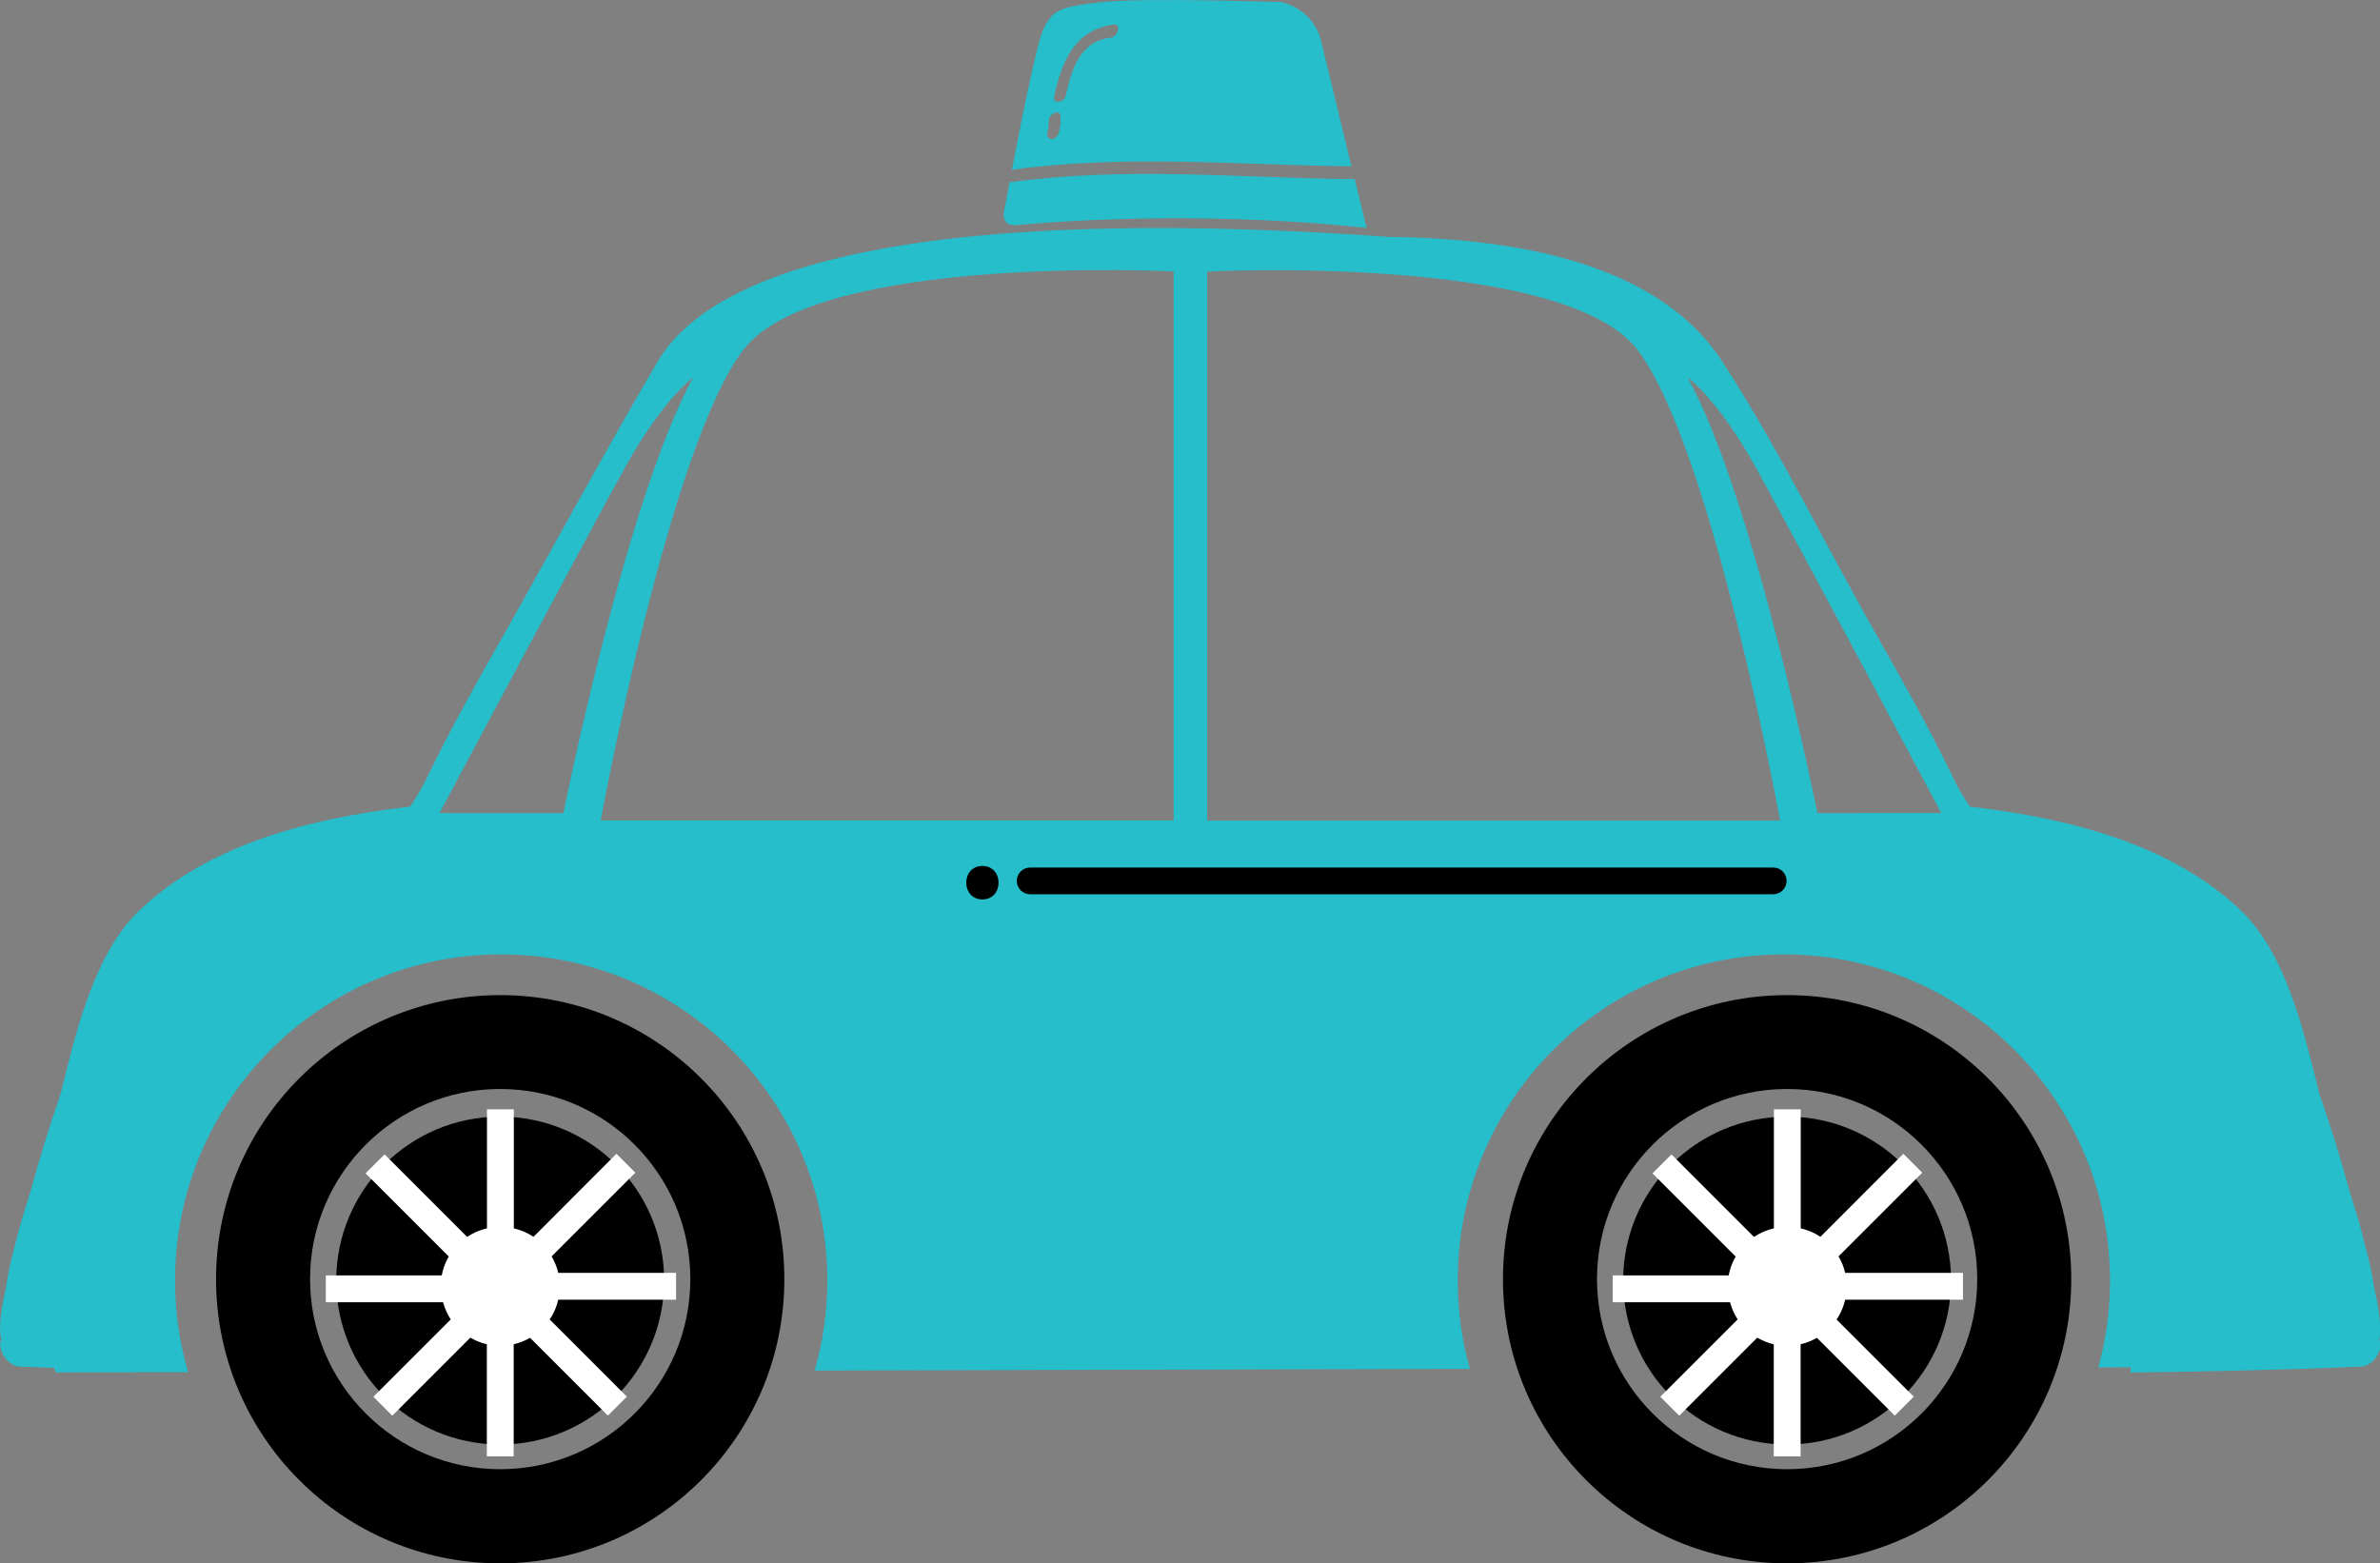 <?xml version="1.0" encoding="utf-8"?>
<!-- Generator: Adobe Illustrator 23.0.1, SVG Export Plug-In . SVG Version: 6.00 Build 0)  -->
<svg version="1.1" id="Layer_1" xmlns="http://www.w3.org/2000/svg" xmlns:xlink="http://www.w3.org/1999/xlink" x="0px" y="0px"
	 viewBox="0 0 180 118.25" style="enable-background:new 0 0 180 118.25;" xml:space="preserve">
<rect x="0" y="0" width="180" height="118.25" fill="#808080" stroke="none"/>
<style type="text/css">
	.st0{fill:#FFFFFF;}
	.st1{fill:#FBDE01;}
	.st2{fill:#EC3A24;}
	.st3{fill:#25BECA;}
</style>
<g>
	<g>
		<path class="st3" d="M179.56,97.41c-0.09-0.61-0.21-1.23-0.35-1.86v-0.01l-0.03-0.14c-0.05-0.19-0.09-0.4-0.13-0.6
			c-0.01,0-0.02,0-0.02,0l-0.63-2.42c-0.2-0.68-0.42-1.36-0.63-2.03c-0.69-2.52-1.46-5.07-2.34-7.56
			c-1.16-4.65-2.5-10.66-6.01-13.98c-5.13-4.86-12.67-6.9-20.44-7.8c-0.52-0.78-0.92-1.48-1.17-2c-1.81-3.77-3.87-7.43-5.94-11.07
			c-3.87-6.83-7.32-13.97-11.59-20.56c-4.91-7.59-15.79-9.36-25.43-9.47c0-0.01,0-0.01,0-0.01c-10.67-0.7-47.74-3.12-55.13,9.48
			C45.74,34.15,42,41.11,38.14,47.94c-2.07,3.64-4.13,7.3-5.94,11.07c-0.25,0.52-0.66,1.22-1.17,2c-7.78,0.89-15.32,2.94-20.43,7.8
			c-3.52,3.33-4.87,9.33-6.03,13.98c-0.87,2.49-1.64,5.04-2.33,7.56c-0.29,0.91-0.58,1.84-0.84,2.77l-0.61,2.42
			c-0.14,0.63-0.26,1.26-0.34,1.87c-0.32,1.42-0.58,2.88-0.36,3.93c-0.3,0.72,0.44,1.99,1.41,2.03c0.86,0.04,1.72,0.06,2.59,0.09
			l0.15,0.35l9.99-0.02c-0.65-2.2-0.99-4.52-0.99-6.93c0-13.62,11.04-24.67,24.66-24.67c13.63,0,24.67,11.05,24.67,24.67
			c0,2.36-0.33,4.65-0.96,6.81l49.56-0.13c-0.61-2.12-0.92-4.37-0.92-6.68c0-13.62,11.04-24.67,24.66-24.67
			c13.63,0,24.67,11.05,24.67,24.67c0,2.27-0.3,4.48-0.89,6.57l2.48-0.01c-0.02,0.13-0.03,0.26-0.05,0.4
			c5.81-0.08,11.63-0.2,17.44-0.45c0.97-0.04,1.71-1.31,1.4-2.03C180.13,100.29,179.89,98.83,179.56,97.41z M33.24,61.5
			c0,0,11.06-20.76,13.99-26.07c2.94-5.3,5.19-6.88,5.19-6.88c-5.07,9.25-9.81,32.95-9.81,32.95H33.24z M88.76,62.06H45.43
			c0,0,5.2-28.44,10.84-35.66c5.64-7.23,32.49-5.87,32.49-5.87V62.06z M91.3,62.06V20.54c0,0,26.86-1.36,32.5,5.87
			c5.64,7.22,10.83,35.66,10.83,35.66H91.3z M137.45,61.5c0,0-4.73-23.7-9.81-32.95c0,0,2.26,1.58,5.19,6.88
			c2.94,5.3,13.99,26.07,13.99,26.07H137.45z"/>
		<path class="st3" d="M76.9,17.03c0,0,12.35-1.3,26.45,0.21l-0.89-3.69c-8.72-0.09-17.45-0.97-26.11,0.24
			c-0.2,1.08-0.33,1.78-0.33,1.78S75.46,17.16,76.9,17.03z"/>
		<path class="st3" d="M99.91,3.07c0,0-0.44-2.29-3-2.91c0,0-10.31-0.35-13.58,0c-3.26,0.35-3.7,0.62-4.41,2.03
			c-0.49,0.97-1.69,7.02-2.39,10.65c8.53-1.17,17.1-0.36,25.68-0.26L99.91,3.07z M80.22,9.23c0,0.04-0.01,0.09-0.02,0.13
			c-0.02,0.22-0.05,0.44-0.12,0.66c-0.07,0.24-0.26,0.49-0.54,0.5c-0.19,0-0.36-0.16-0.35-0.35c0.01-0.04,0.02-0.08,0.03-0.13
			c-0.01,0-0.01,0-0.01,0c0.09-0.3,0.11-0.6,0.11-0.93c0.01-0.52,0.9-0.92,0.9-0.26c0,0.1-0.01,0.21-0.01,0.31
			C80.21,9.18,80.22,9.2,80.22,9.23z M84.03,2.84c-2.37,0.29-2.97,2.37-3.43,4.4c-0.12,0.54-1.02,0.69-0.87,0.02
			c0.58-2.61,1.55-5.03,4.51-5.4C84.84,1.79,84.52,2.78,84.03,2.84z"/>
	</g>
	<g>
		<g>
			<g>
				<path d="M37.83,75.27c-11.87,0-21.49,9.62-21.49,21.49c0,11.87,9.62,21.49,21.49,21.49c11.87,0,21.49-9.62,21.49-21.49
					C59.32,84.89,49.7,75.27,37.83,75.27z M37.83,111.13c-7.94,0-14.38-6.44-14.38-14.38s6.44-14.38,14.38-14.38
					s14.38,6.44,14.38,14.38S45.77,111.13,37.83,111.13z"/>
			</g>
			<g>
				<path d="M37.83,84.46c-6.85,0-12.4,5.55-12.4,12.4c0,6.85,5.55,12.4,12.4,12.4s12.4-5.56,12.4-12.4
					C50.23,90.01,44.68,84.46,37.83,84.46z"/>
			</g>
		</g>
		<g>
			
				<rect x="36.53" y="84.24" transform="matrix(0.707 -0.707 0.707 0.707 -57.734 55.019)" class="st0" width="2.03" height="25.92"/>
		</g>
		<path class="st0" d="M51.13,96.28h-8.91c-0.1-0.45-0.28-0.86-0.5-1.25l6.33-6.33l-1.43-1.43l-6.27,6.28
			c-0.45-0.3-0.95-0.51-1.49-0.64v-9h-2.03v9c-1.74,0.4-3.09,1.8-3.42,3.56h-8.77v2.03h8.87c0.13,0.47,0.32,0.91,0.58,1.3
			l-5.85,5.85l1.43,1.43l5.9-5.9c0.39,0.22,0.8,0.4,1.25,0.5v8.48h2.03v-8.48c1.67-0.39,2.99-1.7,3.37-3.37h8.91V96.28z"/>
	</g>
	<g>
		<g>
			<g>
				<path d="M135.16,75.27c-11.87,0-21.49,9.62-21.49,21.49c0,11.87,9.62,21.49,21.49,21.49c11.87,0,21.49-9.62,21.49-21.49
					C156.65,84.89,147.03,75.27,135.16,75.27z M135.16,111.13c-7.94,0-14.38-6.44-14.38-14.38s6.44-14.38,14.38-14.38
					c7.94,0,14.38,6.44,14.38,14.38S143.1,111.13,135.16,111.13z"/>
			</g>
			<g>
				<path d="M135.16,84.46c-6.85,0-12.4,5.55-12.4,12.4c0,6.85,5.55,12.4,12.4,12.4c6.85,0,12.4-5.56,12.4-12.4
					C147.56,90.01,142.01,84.46,135.16,84.46z"/>
			</g>
		</g>
		<g>
			
				<rect x="133.87" y="84.24" transform="matrix(0.707 -0.707 0.707 0.707 -29.227 123.843)" class="st0" width="2.03" height="25.92"/>
		</g>
		<path class="st0" d="M148.46,96.28h-8.91c-0.1-0.45-0.28-0.86-0.5-1.25l6.33-6.33l-1.43-1.43l-6.27,6.28
			c-0.45-0.3-0.95-0.51-1.49-0.64v-9h-2.03v9c-1.74,0.4-3.09,1.8-3.42,3.56h-8.77v2.03h8.87c0.13,0.47,0.32,0.91,0.58,1.3
			l-5.85,5.85l1.43,1.43l5.9-5.9c0.39,0.22,0.8,0.4,1.25,0.5v8.48h2.03v-8.48c1.67-0.39,2.99-1.7,3.37-3.37h8.91V96.28z"/>
	</g>
	<g>
		<g>
			<path d="M134.11,67.64h-56.2c-0.56,0-1.01-0.45-1.01-1.01s0.45-1.01,1.01-1.01h56.2c0.56,0,1.01,0.45,1.01,1.01
				S134.67,67.64,134.11,67.64z"/>
		</g>
		<g>
			<g>
				<path d="M74.3,68.03c1.63,0,1.63-2.53,0-2.53C72.67,65.5,72.67,68.03,74.3,68.03L74.3,68.03z"/>
			</g>
		</g>
	</g>
</g>
</svg>
